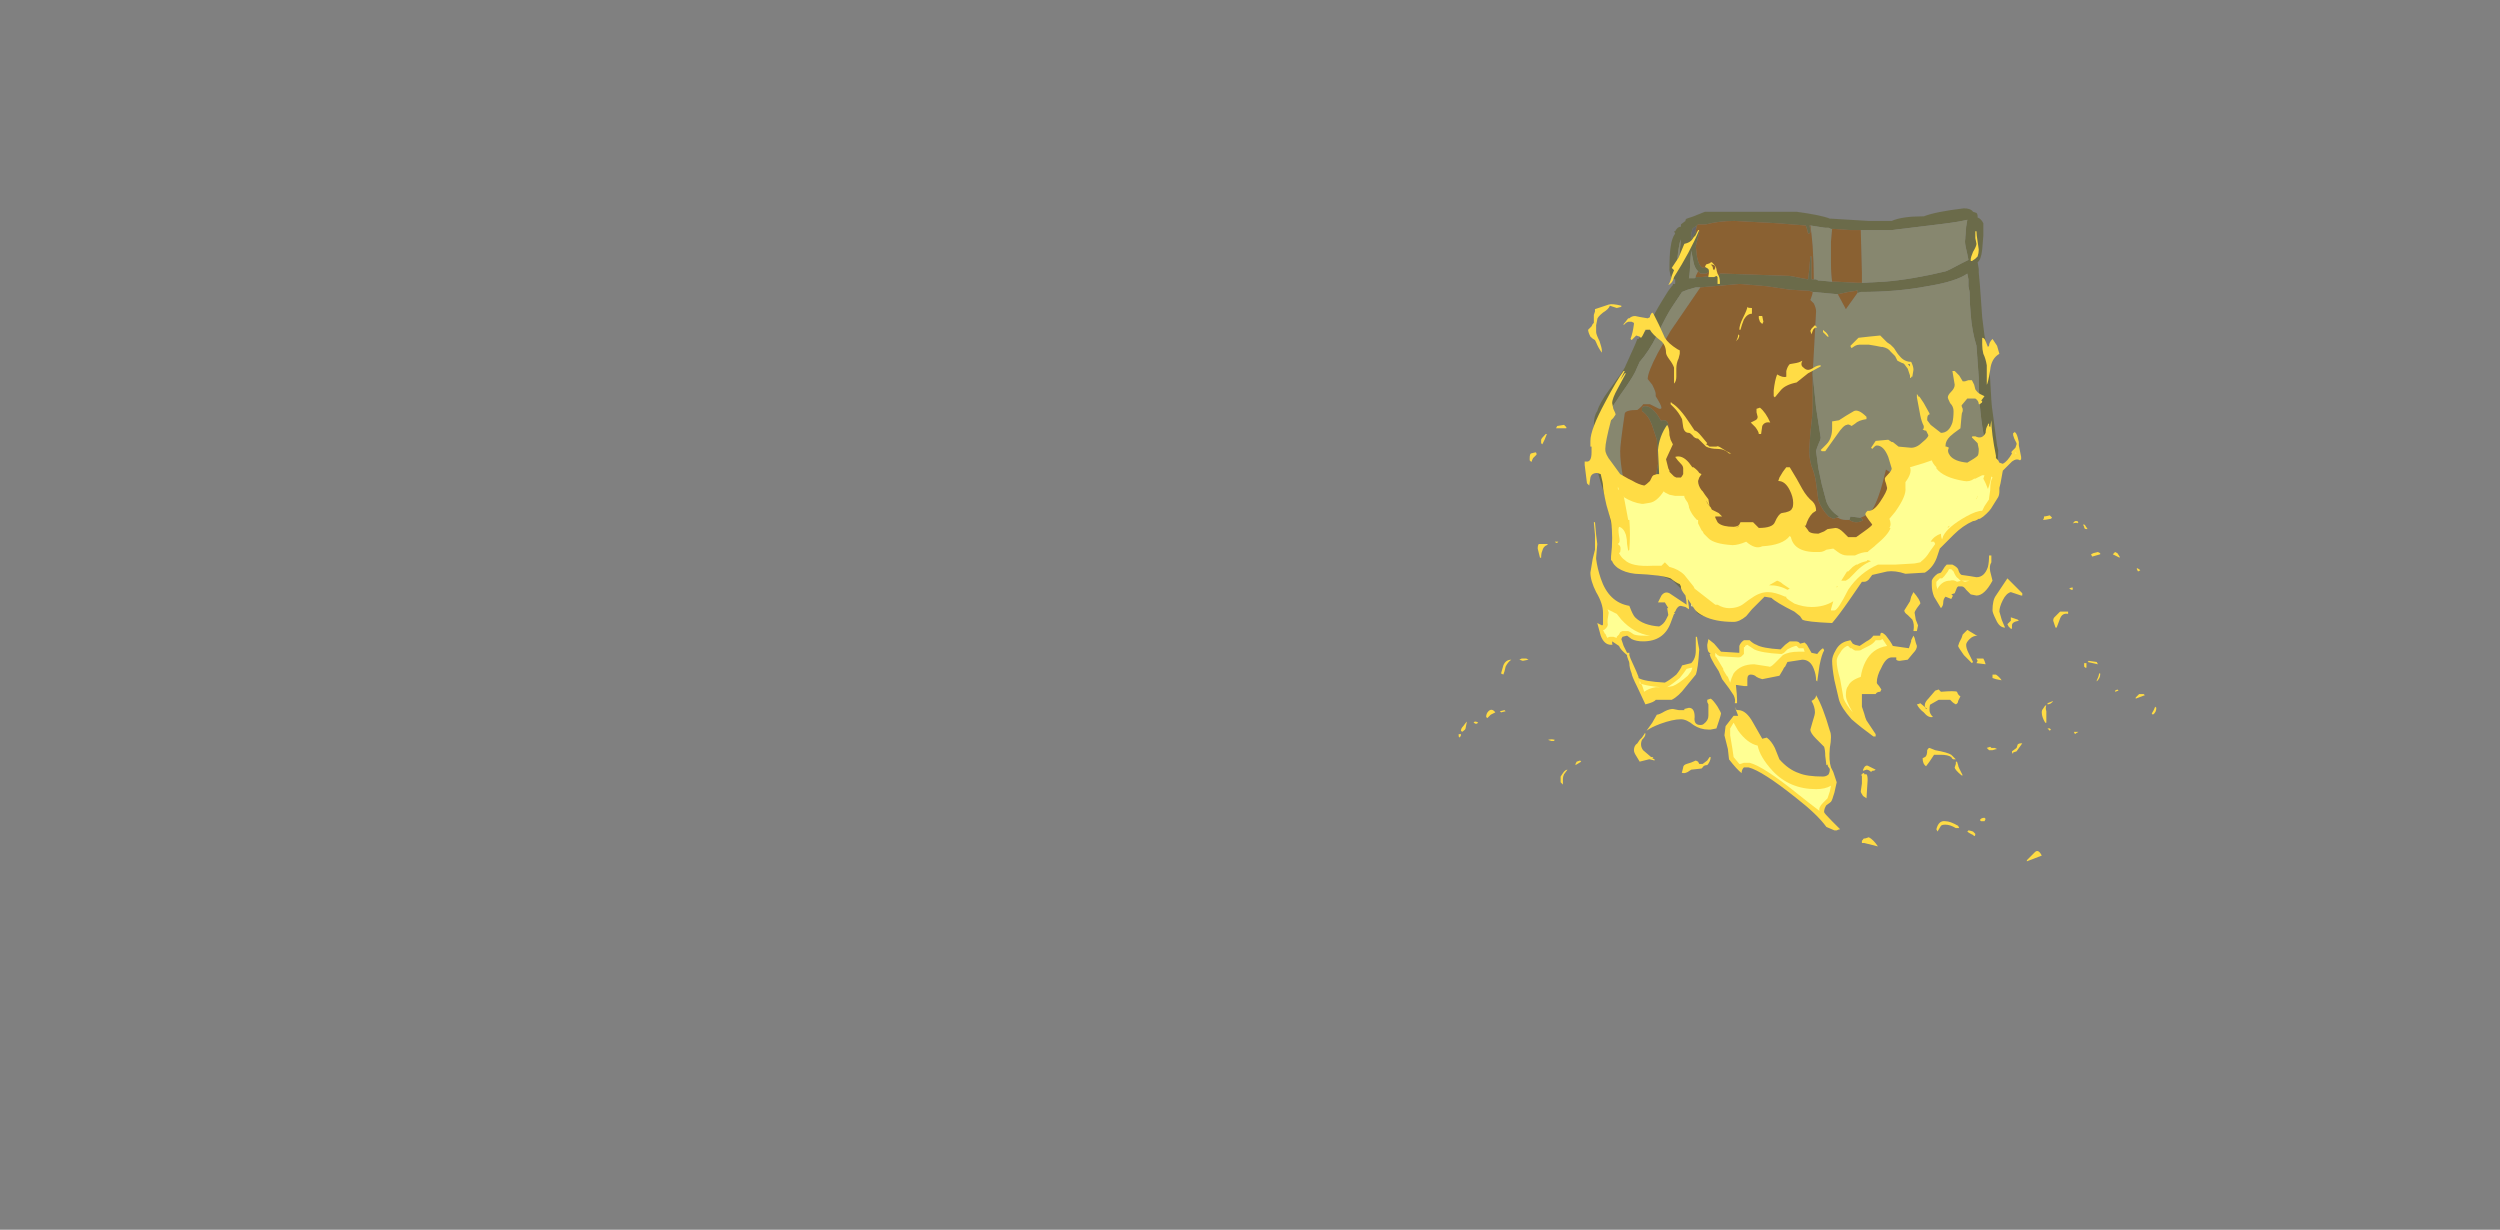 <?xml version="1.0" encoding="UTF-8" standalone="no"?>
<svg xmlns:ffdec="https://www.free-decompiler.com/flash" xmlns:xlink="http://www.w3.org/1999/xlink" ffdec:objectType="frame" height="375.7px" width="763.8px" xmlns="http://www.w3.org/2000/svg">
  <rect width="100%" height="100%" fill="#808080" stroke="none"/>
  <g transform="matrix(1.0, 0.0, 0.0, 1.0, 361.4, 335.85)">
    <use ffdec:characterId="2473" height="28.5" transform="matrix(-7.0, 0.0, 0.0, 7.0, 297.4, -272.2)" width="30.45" xlink:href="#shape0"/>
  </g>
  <defs>
    <g id="shape0" transform="matrix(1.0, 0.0, 0.0, 1.0, 14.1, 39.85)">
      <path d="M5.95 -39.1 L6.1 -39.0 6.15 -38.95 6.2 -38.7 6.2 -38.5 6.15 -38.55 Q6.1 -38.75 6.0 -38.8 L6.0 -38.9 5.95 -39.1 M0.9 -31.25 L0.9 -32.05 0.9 -31.25" fill="#666666" fill-rule="evenodd" stroke="none"/>
      <path d="M7.35 -24.3 L7.0 -24.3 7.0 -24.4 7.35 -24.3" fill="#333333" fill-rule="evenodd" stroke="none"/>
      <path d="M6.0 -38.8 Q6.1 -38.75 6.15 -38.55 L6.2 -38.5 6.2 -38.7 6.15 -38.95 6.1 -39.0 5.95 -39.1 5.9 -39.15 5.55 -39.15 Q5.0 -39.3 4.3 -39.3 L2.45 -39.2 1.2 -39.1 Q1.15 -39.0 1.1 -38.75 L1.05 -38.75 1.0 -38.8 1.0 -38.95 1.05 -39.1 1.0 -39.1 0.35 -39.0 0.2 -39.0 0.1 -38.95 0.05 -38.95 -0.05 -38.95 -0.75 -38.9 -1.2 -38.9 -2.55 -38.9 -4.6 -39.15 Q-5.45 -39.25 -5.85 -39.35 L-5.8 -39.05 -5.75 -38.4 Q-5.75 -38.25 -5.85 -37.85 L-5.9 -37.6 -5.6 -37.45 Q-5.05 -37.15 -4.9 -37.1 -3.45 -36.75 -2.25 -36.65 L-1.3 -36.6 -1.25 -36.6 -1.05 -36.6 -0.1 -36.65 0.05 -36.65 0.6 -36.7 0.65 -36.7 0.75 -36.75 0.85 -36.75 0.95 -36.75 0.95 -37.75 1.0 -37.75 1.05 -37.15 1.1 -36.75 1.9 -36.9 4.75 -37.0 4.95 -37.0 4.95 -36.95 5.75 -36.85 6.0 -36.85 6.05 -36.8 6.3 -36.8 Q6.25 -37.05 6.25 -37.45 L6.2 -38.0 Q6.15 -37.75 6.1 -37.5 6.05 -37.25 5.9 -37.1 L5.8 -37.0 5.55 -37.0 5.4 -37.1 5.45 -37.3 Q5.6 -37.25 5.65 -37.25 5.85 -37.25 5.95 -37.75 L6.0 -38.2 5.85 -38.8 Q5.85 -38.9 5.85 -38.85 L6.0 -38.8 M6.45 -39.35 L6.45 -39.3 6.65 -39.15 6.65 -39.05 Q6.8 -39.05 6.9 -38.85 L6.95 -38.85 6.9 -38.75 Q7.05 -38.55 7.1 -38.15 7.15 -37.85 7.15 -37.15 L7.1 -36.9 Q7.05 -36.75 6.9 -36.75 L6.9 -36.55 7.0 -36.55 7.0 -36.5 7.05 -36.45 7.2 -36.25 7.45 -35.85 Q7.85 -35.2 8.15 -34.55 L8.35 -34.35 8.5 -34.15 8.55 -34.15 8.65 -33.9 9.1 -32.9 Q9.2 -32.7 9.8 -31.9 10.2 -31.35 10.3 -31.0 10.45 -30.8 10.45 -30.4 L10.45 -29.6 10.3 -28.4 9.9 -27.05 9.5 -25.2 9.35 -24.55 8.1 -23.95 7.85 -23.9 7.55 -23.8 7.5 -23.8 7.35 -23.75 7.0 -23.6 6.7 -23.3 6.2 -22.75 6.1 -22.5 5.95 -22.2 Q5.7 -21.95 4.55 -21.95 L2.9 -23.05 2.8 -23.15 Q2.6 -22.9 2.05 -22.5 L0.1 -22.0 Q-0.1 -22.25 -0.4 -22.75 L-1.5 -24.4 Q-1.65 -24.3 -2.0 -24.15 L-3.45 -24.05 -4.0 -24.6 -6.3 -26.6 -6.45 -26.6 Q-6.8 -26.8 -6.9 -27.05 L-7.15 -28.6 Q-7.2 -28.95 -7.2 -29.3 L-7.15 -29.5 -6.95 -31.0 Q-6.9 -31.25 -6.85 -32.35 -6.8 -33.1 -6.7 -33.6 -6.7 -33.9 -6.6 -34.3 L-6.5 -35.1 -6.4 -36.5 -6.35 -37.05 -6.35 -37.2 -6.3 -37.5 Q-6.45 -37.6 -6.5 -38.05 L-6.55 -38.65 -6.55 -39.2 Q-6.45 -39.4 -6.3 -39.45 L-6.3 -39.5 Q-6.3 -39.6 -6.25 -39.65 L-6.1 -39.7 Q-6.0 -39.85 -5.7 -39.85 -4.45 -39.7 -3.95 -39.5 L-3.9 -39.5 Q-3.0 -39.5 -2.55 -39.3 L-1.55 -39.3 0.1 -39.4 0.15 -39.4 Q0.5 -39.55 1.6 -39.7 L5.6 -39.7 6.1 -39.5 6.4 -39.4 6.45 -39.35 M6.65 -38.5 L6.75 -37.45 6.8 -37.25 6.8 -37.6 Q6.8 -37.85 6.7 -38.35 L6.65 -38.5 M7.35 -24.3 L7.4 -24.3 7.7 -24.35 8.8 -24.85 8.9 -24.95 8.95 -25.3 10.05 -29.7 9.95 -30.8 Q9.75 -31.0 9.3 -31.7 8.8 -32.4 8.65 -32.7 L8.45 -33.15 Q8.05 -33.6 7.7 -34.3 7.25 -35.25 7.0 -35.6 L6.6 -36.2 6.35 -36.3 6.0 -36.4 5.8 -36.4 4.1 -36.55 2.9 -36.45 1.9 -36.3 1.05 -36.25 0.9 -36.2 -0.2 -36.1 -0.65 -36.2 -1.0 -36.25 Q-1.05 -36.35 -1.05 -36.2 L-1.05 -36.15 -1.2 -36.2 Q-2.8 -36.2 -4.1 -36.45 -5.35 -36.65 -5.85 -37.0 L-5.9 -36.75 -5.9 -36.45 -5.95 -36.2 Q-5.95 -35.75 -6.0 -35.2 -6.05 -34.5 -6.25 -33.85 L-6.35 -32.45 Q-6.35 -31.2 -6.55 -30.05 -6.75 -28.9 -6.75 -27.9 -6.7 -27.75 -6.65 -27.6 L-6.2 -27.05 -4.5 -25.65 -3.6 -24.75 -3.25 -24.3 Q-2.9 -24.35 -2.35 -24.55 L-1.8 -24.75 -1.0 -24.35 Q-0.65 -23.95 -0.5 -23.65 -0.3 -23.4 0.05 -22.75 0.25 -22.45 0.45 -22.45 L0.75 -22.3 Q1.35 -22.5 1.8 -22.85 L2.5 -23.4 2.35 -23.55 2.0 -23.95 3.85 -22.8 4.4 -22.35 5.5 -22.45 Q5.7 -22.75 6.05 -23.3 L7.15 -26.6 Q7.35 -27.25 7.35 -27.55 L7.3 -28.85 7.2 -30.35 Q7.2 -30.6 7.4 -30.6 L7.5 -30.6 7.5 -30.55 7.65 -30.8 Q8.0 -31.3 8.3 -31.2 L8.35 -31.15 8.35 -31.0 Q8.05 -30.8 7.9 -30.35 L7.7 -29.75 7.65 -28.7 7.75 -28.15 7.8 -27.6 Q7.8 -27.35 7.7 -27.05 L7.05 -24.45 7.0 -24.4 7.0 -24.3 7.35 -24.3 M0.9 -32.6 L0.9 -32.85 0.95 -32.85 Q0.9 -32.55 0.9 -32.05 L0.9 -31.25 0.9 -31.2 Q0.9 -30.85 1.0 -30.05 L1.05 -29.3 Q1.05 -28.95 0.95 -28.6 0.8 -28.25 0.75 -27.85 L0.65 -27.1 Q0.5 -26.7 0.2 -26.4 L0.0 -26.3 -0.15 -26.35 -0.25 -26.4 Q0.15 -26.65 0.3 -27.05 L0.5 -27.8 0.65 -28.5 0.75 -29.25 Q0.75 -29.3 0.65 -29.55 0.55 -29.75 0.55 -29.85 L0.75 -31.15 0.9 -32.6 M-1.2 -26.35 L-1.15 -26.35 -0.75 -26.4 -0.7 -26.25 Q-0.85 -26.15 -1.0 -26.15 -1.2 -26.15 -1.3 -26.25 L-1.2 -26.35" fill="#6b6b4a" fill-rule="evenodd" stroke="none"/>
      <path d="M5.9 -37.1 Q6.05 -37.25 6.1 -37.5 6.15 -37.75 6.2 -38.0 L6.25 -37.45 Q6.25 -37.05 6.3 -36.8 L6.05 -36.8 6.0 -36.85 6.0 -36.9 5.9 -37.1 M0.85 -36.75 L0.75 -36.75 0.65 -36.7 0.6 -36.7 0.05 -36.65 Q0.1 -37.0 0.1 -37.45 L0.1 -38.4 0.05 -38.95 0.1 -38.95 0.2 -39.0 0.35 -39.0 1.0 -39.1 Q0.95 -38.8 0.9 -38.2 0.85 -37.45 0.85 -36.8 L0.85 -36.75 M-1.25 -36.6 L-1.3 -36.6 -2.25 -36.65 Q-3.45 -36.75 -4.9 -37.1 -5.05 -37.15 -5.6 -37.45 L-5.9 -37.6 -5.85 -37.85 Q-5.75 -38.25 -5.75 -38.4 L-5.8 -39.05 -5.85 -39.35 Q-5.45 -39.25 -4.6 -39.15 L-2.55 -38.9 -1.2 -38.9 -1.25 -37.05 -1.25 -36.6 M6.65 -38.5 L6.7 -38.35 Q6.8 -37.85 6.8 -37.6 L6.8 -37.25 6.75 -37.45 6.65 -38.5 M5.8 -36.4 L6.0 -36.4 6.35 -36.3 6.6 -36.2 7.0 -35.6 Q7.25 -35.25 7.7 -34.3 8.05 -33.6 8.45 -33.15 L8.65 -32.7 Q8.8 -32.4 9.3 -31.7 9.75 -31.0 9.95 -30.8 L10.05 -29.7 8.95 -25.3 8.9 -24.95 8.8 -24.85 7.7 -24.35 7.4 -24.3 7.35 -24.3 7.0 -24.4 7.05 -24.45 8.8 -26.6 Q9.3 -28.3 9.3 -29.25 9.3 -29.55 9.1 -30.9 9.05 -31.05 8.55 -31.05 8.35 -31.2 8.3 -31.3 L8.0 -31.3 7.6 -31.1 7.55 -31.1 Q7.5 -31.1 7.5 -31.15 7.5 -31.25 7.75 -31.65 L7.75 -31.75 Q7.75 -31.85 7.9 -32.15 L8.1 -32.4 Q8.1 -32.7 7.65 -33.55 L7.1 -34.5 5.8 -36.4 M-6.2 -27.05 L-6.65 -27.6 Q-6.7 -27.75 -6.75 -27.9 -6.75 -28.9 -6.55 -30.05 -6.35 -31.2 -6.35 -32.45 L-6.25 -33.85 Q-6.05 -34.5 -6.0 -35.2 -5.95 -35.75 -5.95 -36.2 L-5.9 -36.45 -5.9 -36.75 -5.85 -37.0 Q-5.35 -36.65 -4.1 -36.45 -2.8 -36.2 -1.2 -36.2 L-1.05 -36.15 -0.55 -35.45 -0.2 -36.1 0.9 -36.2 Q0.9 -36.1 1.0 -35.85 L0.85 -35.7 Q0.75 -35.5 0.75 -35.35 L0.9 -32.6 0.75 -31.15 0.55 -29.85 Q0.55 -29.75 0.65 -29.55 0.75 -29.3 0.75 -29.25 L0.65 -28.5 0.5 -27.8 0.3 -27.05 Q0.15 -26.65 -0.25 -26.4 L-0.15 -26.35 -0.2 -26.35 Q-0.35 -26.25 -0.55 -26.25 L-0.7 -26.25 -0.75 -26.4 -1.15 -26.35 -1.2 -26.35 Q-1.5 -26.45 -1.7 -26.7 -2.0 -27.15 -2.3 -28.45 -2.35 -28.4 -3.0 -28.05 -3.5 -27.8 -3.6 -27.5 L-6.2 -27.05" fill="#87876f" fill-rule="evenodd" stroke="none"/>
      <path d="M6.0 -38.8 L5.85 -38.85 Q5.85 -38.9 5.85 -38.8 L6.0 -38.2 5.95 -37.75 Q5.85 -37.25 5.65 -37.25 5.6 -37.25 5.45 -37.3 L5.4 -37.1 5.55 -37.0 5.8 -37.0 5.9 -37.1 6.0 -36.9 6.0 -36.85 5.75 -36.85 4.95 -36.95 4.95 -37.0 4.75 -37.0 1.9 -36.9 1.1 -36.75 1.05 -37.15 1.0 -37.75 0.95 -37.75 0.95 -36.75 0.85 -36.75 0.85 -36.8 Q0.85 -37.45 0.9 -38.2 0.95 -38.8 1.0 -39.1 L1.05 -39.1 1.0 -38.95 1.0 -38.8 1.05 -38.75 1.1 -38.75 Q1.15 -39.0 1.2 -39.1 L2.45 -39.2 4.3 -39.3 Q5.0 -39.3 5.55 -39.15 L5.9 -39.15 5.95 -39.1 6.0 -38.9 6.0 -38.8 M0.05 -36.65 L-0.1 -36.65 -1.05 -36.6 -1.25 -36.6 -1.25 -37.05 -1.2 -38.9 -0.75 -38.9 -0.05 -38.95 0.05 -38.95 0.1 -38.4 0.1 -37.45 Q0.1 -37.0 0.05 -36.65 M7.05 -24.45 L7.7 -27.05 Q7.8 -27.35 7.8 -27.6 L7.75 -28.15 7.65 -28.7 7.7 -29.75 7.9 -30.35 Q8.05 -30.8 8.35 -31.0 L8.35 -31.15 8.3 -31.2 Q8.0 -31.3 7.65 -30.8 L7.5 -30.55 7.5 -30.6 7.4 -30.6 Q7.2 -30.6 7.2 -30.35 L7.3 -28.85 7.35 -27.55 Q7.35 -27.25 7.15 -26.6 L6.05 -23.3 Q5.7 -22.75 5.5 -22.45 L4.4 -22.35 3.85 -22.8 2.0 -23.95 2.35 -23.55 2.5 -23.4 1.8 -22.85 Q1.35 -22.5 0.75 -22.3 L0.45 -22.45 Q0.25 -22.45 0.05 -22.75 -0.3 -23.4 -0.5 -23.65 -0.65 -23.95 -1.0 -24.35 L-1.8 -24.75 -2.35 -24.55 Q-2.9 -24.35 -3.25 -24.3 L-3.6 -24.75 -4.5 -25.65 -6.2 -27.05 -3.6 -27.5 Q-3.5 -27.8 -3.0 -28.05 -2.35 -28.4 -2.3 -28.45 -2.0 -27.15 -1.7 -26.7 -1.5 -26.45 -1.2 -26.35 L-1.3 -26.25 Q-1.2 -26.15 -1.0 -26.15 -0.85 -26.15 -0.7 -26.25 L-0.55 -26.25 Q-0.35 -26.25 -0.2 -26.35 L-0.15 -26.35 0.0 -26.3 0.2 -26.4 Q0.5 -26.7 0.65 -27.1 L0.75 -27.85 Q0.8 -28.25 0.95 -28.6 1.05 -28.95 1.05 -29.3 L1.0 -30.05 Q0.9 -30.85 0.9 -31.2 L0.9 -31.25 0.9 -32.05 Q0.9 -32.55 0.95 -32.85 L0.9 -32.85 0.9 -32.6 0.75 -35.35 Q0.75 -35.5 0.85 -35.7 L1.0 -35.85 Q0.9 -36.1 0.9 -36.2 L1.05 -36.25 1.9 -36.3 2.9 -36.45 4.1 -36.55 5.8 -36.4 7.1 -34.5 7.65 -33.55 Q8.1 -32.7 8.1 -32.4 L7.9 -32.15 Q7.75 -31.85 7.75 -31.75 L7.75 -31.65 Q7.5 -31.25 7.5 -31.15 7.5 -31.1 7.55 -31.1 L7.6 -31.1 8.0 -31.3 8.3 -31.3 Q8.35 -31.2 8.55 -31.05 9.05 -31.05 9.1 -30.9 9.3 -29.55 9.3 -29.25 9.3 -28.3 8.8 -26.6 L7.05 -24.45 M-1.05 -36.15 L-1.05 -36.2 Q-1.05 -36.35 -1.0 -36.25 L-0.65 -36.2 -0.2 -36.1 -0.55 -35.45 -1.05 -36.15" fill="#8a6132" fill-rule="evenodd" stroke="none"/>
      <path d="M5.9 -38.9 L6.05 -38.6 6.05 -38.65 6.15 -38.5 Q6.25 -38.35 6.5 -38.3 6.6 -38.05 6.75 -37.7 L7.05 -37.25 6.95 -37.15 7.05 -36.9 Q7.1 -36.65 7.2 -36.5 7.0 -36.6 6.95 -36.85 6.25 -37.95 5.85 -38.9 L5.9 -38.9 M9.8 -35.65 L10.4 -35.45 10.4 -35.35 10.45 -35.2 10.45 -34.85 10.5 -34.8 10.55 -34.7 10.7 -34.55 Q10.7 -34.45 10.6 -34.25 10.5 -34.15 10.4 -34.1 L10.35 -34.0 Q10.25 -33.75 10.1 -33.55 L10.1 -33.65 Q10.1 -33.75 10.2 -34.05 10.35 -34.35 10.35 -34.45 L10.35 -34.75 10.3 -35.0 Q10.3 -35.1 10.05 -35.3 9.8 -35.45 9.75 -35.6 L9.45 -35.5 9.25 -35.55 9.25 -35.6 Q9.65 -35.7 9.8 -35.65 M5.4 -37.45 L5.55 -37.4 5.6 -37.3 5.45 -37.2 Q5.4 -37.1 5.45 -36.9 L5.45 -36.85 5.2 -36.85 5.1 -36.9 5.05 -36.85 Q5.05 -36.8 5.05 -36.75 L5.05 -36.55 4.95 -36.55 4.95 -36.65 Q4.95 -36.85 5.05 -37.0 5.1 -37.15 5.1 -37.2 5.1 -37.3 5.3 -37.5 5.35 -37.5 5.4 -37.45 M5.35 -37.4 Q5.15 -37.4 5.15 -37.25 L5.2 -37.15 5.25 -37.2 Q5.25 -37.3 5.3 -37.35 L5.35 -37.4 M3.75 -35.55 Q3.75 -35.45 3.95 -35.05 4.1 -34.75 4.1 -34.55 L4.05 -34.55 Q4.0 -34.75 3.9 -35.0 3.75 -35.25 3.55 -35.25 3.55 -35.45 3.55 -35.5 3.75 -35.5 3.75 -35.55 M3.25 -35.15 L3.25 -35.05 3.2 -34.9 3.1 -34.8 3.05 -34.9 3.1 -35.15 3.25 -35.15 M4.25 -34.05 L4.15 -34.15 Q4.1 -34.25 4.1 -34.3 L4.15 -34.35 Q4.15 -34.2 4.25 -34.05 M1.0 -34.5 L0.95 -34.35 0.9 -34.5 Q0.85 -34.65 0.7 -34.65 L0.8 -34.75 0.95 -34.6 1.0 -34.5 M0.35 -34.35 L0.25 -34.25 0.2 -34.25 Q0.25 -34.4 0.4 -34.5 0.45 -34.6 0.45 -34.45 L0.35 -34.35 M1.3 -32.9 Q1.45 -33.0 1.35 -33.2 L1.45 -33.15 Q1.55 -33.1 1.9 -33.05 2.0 -32.95 2.05 -32.75 2.05 -32.55 2.05 -32.5 2.2 -32.45 2.45 -32.6 2.55 -32.35 2.6 -31.9 L2.6 -31.65 2.55 -31.6 2.3 -31.9 Q2.1 -32.15 1.6 -32.25 L1.1 -32.65 0.55 -32.95 0.55 -33.0 Q0.7 -33.0 0.85 -32.9 1.0 -32.8 1.1 -32.8 1.2 -32.8 1.3 -32.9 M0.05 -30.25 Q0.05 -30.05 0.1 -29.9 0.15 -29.7 0.3 -29.55 L0.55 -29.3 0.5 -29.25 0.35 -29.25 -0.15 -29.95 Q-0.45 -30.4 -0.6 -30.4 -0.65 -30.45 -0.8 -30.35 L-0.95 -30.45 Q-1.1 -30.6 -1.45 -30.65 L-1.45 -30.75 Q-1.1 -31.1 -0.9 -31.0 -0.55 -30.8 -0.25 -30.6 L0.05 -30.55 0.05 -30.25 M2.05 -28.55 L2.2 -28.35 2.35 -28.1 2.4 -27.95 Q2.1 -27.95 1.9 -27.55 1.75 -27.25 1.75 -27.0 1.75 -26.8 1.8 -26.75 1.85 -26.6 2.25 -26.55 2.4 -26.5 2.55 -26.15 2.65 -25.9 3.25 -25.9 L3.5 -26.15 4.05 -26.15 4.1 -26.05 4.15 -26.0 Q4.25 -25.95 4.35 -25.95 4.8 -25.95 5.0 -26.1 L5.05 -26.15 5.15 -26.35 5.15 -26.4 4.85 -26.4 5.0 -26.55 5.3 -26.7 5.35 -26.8 Q5.5 -26.95 5.55 -27.1 L5.4 -26.85 5.45 -27.15 5.6 -27.35 5.7 -27.5 5.75 -27.55 Q5.9 -27.75 5.9 -27.95 L5.85 -28.1 5.75 -28.25 5.85 -28.3 Q5.9 -28.4 6.1 -28.55 L6.15 -28.55 6.3 -28.75 Q6.6 -29.1 6.9 -29.0 6.8 -28.85 6.65 -28.7 6.55 -28.6 6.55 -28.5 L6.55 -28.25 Q6.6 -28.15 6.65 -28.1 L6.85 -28.1 6.95 -28.15 7.15 -28.35 7.15 -28.4 7.2 -28.5 7.3 -28.9 7.0 -29.55 7.1 -29.75 7.15 -29.95 Q7.15 -30.25 7.25 -30.4 7.6 -29.9 7.65 -29.3 L7.6 -28.25 7.7 -28.25 7.85 -28.2 7.9 -28.15 8.0 -27.95 Q8.15 -27.8 8.25 -27.75 8.5 -27.8 8.75 -27.95 L8.95 -28.05 9.3 -28.25 9.7 -28.8 Q9.95 -29.1 9.95 -29.35 9.95 -29.65 9.7 -30.6 L9.6 -30.7 9.5 -30.85 Q9.5 -30.9 9.6 -31.1 L9.65 -31.35 Q9.65 -31.55 9.4 -32.0 L9.05 -32.65 9.1 -32.65 9.3 -32.35 9.1 -32.75 9.15 -32.75 Q9.45 -32.35 9.95 -31.4 10.6 -30.2 10.6 -29.7 L10.6 -29.45 10.55 -29.45 10.55 -29.2 Q10.55 -28.75 10.8 -28.8 L10.85 -28.8 10.85 -28.65 10.75 -27.85 10.65 -27.75 10.6 -28.1 Q10.55 -28.3 10.3 -28.3 L10.15 -28.25 Q10.05 -27.85 10.05 -27.75 10.05 -27.55 9.9 -26.9 L9.7 -26.2 Q9.6 -25.5 9.7 -24.65 L9.7 -24.5 9.65 -24.45 Q9.6 -24.3 9.4 -24.15 9.1 -23.95 8.65 -23.9 7.5 -23.85 7.1 -23.7 6.85 -23.5 6.7 -23.45 L6.65 -23.35 6.65 -23.3 Q6.65 -23.2 6.45 -22.95 6.4 -22.7 6.4 -22.55 L7.15 -23.05 Q7.35 -23.15 7.5 -22.95 7.6 -22.75 7.65 -22.65 L7.35 -22.65 7.2 -22.4 7.25 -22.4 7.2 -22.1 7.3 -21.9 Q7.4 -21.7 7.6 -21.6 8.3 -21.65 8.65 -22.0 8.75 -22.1 8.9 -22.5 9.8 -22.65 10.15 -23.7 10.3 -24.15 10.35 -24.55 L10.35 -24.6 10.3 -25.2 10.35 -25.6 10.4 -26.15 10.45 -26.15 10.4 -25.6 10.4 -24.95 10.5 -24.55 10.6 -23.95 Q10.6 -23.6 10.35 -23.1 10.05 -22.6 10.05 -22.2 L10.05 -21.7 Q10.05 -21.65 10.1 -21.65 L10.3 -21.75 10.15 -21.2 Q10.0 -20.8 9.7 -20.8 9.6 -20.8 9.65 -20.85 L9.65 -20.95 Q9.5 -20.85 9.35 -20.75 9.3 -20.6 9.0 -20.35 L9.0 -20.3 8.95 -20.15 Q8.9 -20.05 8.9 -20.0 8.9 -19.8 8.8 -19.55 8.8 -19.45 8.55 -18.95 L8.2 -18.2 Q7.8 -18.3 7.75 -18.4 L7.05 -18.4 Q6.75 -18.55 6.45 -18.95 L6.0 -19.5 Q5.9 -19.75 5.85 -20.6 L5.9 -20.85 5.95 -21.15 6.0 -21.15 6.0 -20.55 Q6.0 -20.2 6.2 -20.0 L6.6 -19.9 Q6.65 -19.75 6.85 -19.5 7.15 -19.25 7.35 -19.15 8.25 -19.2 8.5 -19.35 L8.5 -19.4 8.6 -19.65 8.85 -20.2 8.9 -20.35 8.9 -20.45 9.0 -20.45 9.15 -20.75 9.25 -21.05 9.2 -21.15 9.0 -21.2 8.8 -21.05 Q8.6 -20.95 8.3 -20.95 7.4 -20.95 7.1 -21.75 L6.95 -22.15 6.9 -22.15 6.95 -22.2 6.9 -22.25 Q6.8 -22.5 6.65 -22.5 L6.45 -22.45 6.3 -22.35 6.3 -22.45 6.35 -22.8 6.05 -22.35 Q5.95 -22.2 5.65 -22.05 5.15 -21.8 4.35 -21.8 4.1 -21.8 3.8 -22.05 L3.55 -22.35 3.0 -22.9 2.7 -22.85 Q2.5 -22.65 1.7 -22.25 L1.45 -22.05 1.35 -21.9 Q1.2 -21.8 0.05 -21.75 -0.25 -22.1 -0.7 -22.75 L-1.25 -23.55 -1.35 -23.55 Q-1.45 -23.55 -1.55 -23.65 L-1.7 -23.85 -2.35 -24.0 Q-2.7 -24.05 -3.15 -23.9 L-4.0 -23.95 Q-4.4 -24.2 -4.55 -24.7 L-4.65 -25.0 -5.25 -25.6 Q-5.65 -26.0 -6.1 -26.2 -6.2 -26.2 -6.35 -26.3 L-6.4 -26.3 -6.55 -26.4 Q-6.85 -26.65 -6.95 -26.85 L-7.2 -27.25 Q-7.25 -27.35 -7.25 -27.5 L-7.25 -27.65 -7.3 -27.85 -7.4 -28.4 -7.8 -28.8 Q-8.0 -28.95 -8.15 -28.85 L-8.2 -28.9 -8.2 -29.0 -8.1 -29.5 -8.1 -29.65 -8.05 -29.85 Q-8.0 -30.05 -7.9 -30.1 L-7.9 -30.05 -7.85 -30.05 -7.85 -29.95 -7.9 -29.8 -8.0 -29.6 -8.0 -29.55 -7.95 -29.4 -7.8 -29.25 Q-7.75 -29.2 -7.8 -29.15 -7.6 -28.8 -7.4 -28.7 L-7.25 -28.75 -7.2 -28.85 -7.1 -28.95 -7.1 -29.05 Q-6.9 -30.05 -6.9 -30.6 L-6.85 -30.3 -6.8 -30.35 -6.8 -30.45 -6.75 -30.45 -6.75 -30.4 Q-6.65 -30.25 -6.65 -30.05 -6.5 -29.75 -6.2 -29.9 L-6.1 -29.9 Q-6.05 -29.9 -6.05 -29.85 L-6.3 -29.6 -6.35 -29.35 Q-6.35 -29.1 -6.3 -29.05 -6.2 -28.95 -5.85 -28.75 -5.3 -28.8 -5.1 -29.05 -4.95 -29.25 -5.05 -29.4 L-4.95 -29.45 -4.9 -29.45 -4.9 -29.5 Q-4.9 -29.7 -5.1 -29.9 -5.2 -30.0 -5.55 -30.25 L-5.6 -30.8 Q-5.6 -30.9 -5.65 -31.0 L-5.65 -31.1 Q-5.6 -31.2 -5.6 -31.25 L-5.85 -31.55 -6.2 -31.55 Q-6.35 -31.45 -6.35 -31.3 L-6.4 -31.3 -6.45 -31.35 Q-6.5 -31.35 -6.5 -31.45 L-6.45 -31.45 -6.6 -31.65 -6.4 -31.75 Q-6.3 -31.8 -6.2 -31.95 L-6.15 -32.15 -6.05 -32.35 -5.9 -32.35 -5.75 -32.3 -5.65 -32.3 -5.5 -32.55 Q-5.35 -32.7 -5.3 -32.75 L-5.2 -32.75 -5.3 -32.15 Q-5.3 -32.0 -5.15 -31.85 -5.0 -31.7 -5.0 -31.6 -5.0 -31.55 -5.1 -31.35 -5.25 -31.2 -5.25 -31.0 -5.25 -30.7 -5.2 -30.5 -5.05 -30.05 -4.7 -30.05 L-4.25 -30.4 -4.1 -30.6 -4.1 -30.65 Q-4.1 -30.85 -4.2 -30.85 L-4.2 -30.9 -3.95 -31.35 -3.75 -31.65 -3.75 -31.6 -3.65 -31.75 -3.65 -31.6 -3.8 -30.8 Q-3.85 -30.55 -3.95 -30.35 L-3.95 -30.25 -3.9 -30.2 -4.0 -30.15 -4.05 -30.15 -4.15 -29.95 Q-4.15 -29.85 -3.9 -29.65 -3.65 -29.4 -3.4 -29.4 L-2.85 -29.45 -2.6 -29.65 -2.55 -29.65 -2.4 -29.75 -1.85 -29.7 -1.65 -29.4 -1.7 -29.35 -1.8 -29.45 Q-1.85 -29.5 -1.9 -29.5 -2.2 -29.5 -2.4 -29.0 L-2.55 -28.5 Q-2.55 -28.4 -2.4 -28.25 -2.25 -28.1 -2.25 -28.05 -2.25 -27.95 -2.3 -27.85 L-2.35 -27.65 Q-2.35 -27.5 -2.05 -27.05 -1.75 -26.6 -1.5 -26.65 L-1.45 -26.6 Q-1.4 -26.55 -1.4 -26.5 -1.4 -26.45 -1.55 -26.25 L-1.7 -26.05 Q-1.7 -26.0 -1.35 -25.75 L-1.0 -25.5 -0.65 -25.5 -0.45 -25.7 Q-0.25 -25.9 -0.1 -25.9 L0.25 -25.85 0.4 -25.75 0.65 -25.65 Q1.05 -25.65 1.1 -25.8 L1.25 -26.0 1.2 -26.0 Q1.1 -26.35 0.9 -26.55 L0.75 -26.65 Q0.75 -26.9 0.9 -27.05 1.15 -27.25 1.35 -27.6 L1.6 -28.05 1.9 -28.55 2.05 -28.55 M3.4 -30.3 Q3.25 -30.1 3.25 -30.0 L3.15 -30.0 3.1 -30.35 Q3.0 -30.55 2.75 -30.5 2.95 -30.95 3.2 -31.15 L3.35 -31.1 3.35 -30.95 3.3 -30.75 Q3.3 -30.65 3.4 -30.6 L3.6 -30.5 3.4 -30.3 M5.75 -29.9 Q5.95 -30.15 6.05 -30.15 L6.25 -30.45 Q6.7 -31.15 7.05 -31.35 7.1 -31.45 7.1 -31.3 L6.95 -31.15 Q6.75 -30.95 6.6 -30.65 L6.55 -30.3 Q6.5 -30.05 6.3 -30.05 6.25 -30.05 6.15 -29.95 6.05 -29.8 5.9 -29.8 L5.55 -29.45 Q5.35 -29.35 5.05 -29.35 4.75 -29.35 4.55 -29.15 L4.45 -29.15 Q4.6 -29.2 4.9 -29.4 5.05 -29.5 5.1 -29.45 L5.4 -29.45 Q5.45 -29.5 5.55 -29.55 L5.5 -29.6 5.75 -29.9 M10.5 -34.5 L10.5 -34.5 M8.95 -35.05 Q9.1 -34.85 9.15 -34.8 L9.15 -34.75 9.05 -34.85 8.95 -34.9 8.8 -34.9 8.7 -34.85 8.7 -34.8 Q8.75 -34.4 8.85 -34.15 L8.8 -34.1 Q8.65 -34.25 8.6 -34.3 L8.45 -34.25 8.4 -34.2 Q8.35 -34.2 8.2 -34.55 L8.0 -34.55 Q7.9 -34.35 7.5 -34.05 7.3 -33.85 7.3 -33.55 7.3 -33.45 7.15 -33.25 7.0 -33.05 6.95 -32.9 6.95 -32.75 6.95 -32.55 L6.95 -32.2 Q6.85 -32.3 6.85 -32.5 L6.85 -32.85 Q6.85 -33.1 6.75 -33.3 L6.7 -33.5 Q6.7 -33.6 6.7 -33.65 L6.8 -33.7 Q7.2 -33.95 7.35 -34.2 L7.6 -34.75 7.85 -35.25 7.9 -35.3 7.95 -35.25 8.0 -35.15 8.0 -35.1 8.1 -35.05 8.4 -35.1 8.65 -35.15 Q8.8 -35.15 8.9 -35.05 L8.95 -35.05 M11.65 -30.25 L11.65 -30.3 11.75 -30.4 12.05 -30.35 12.1 -30.25 11.65 -30.25 M12.75 -29.75 L12.75 -29.6 12.7 -29.55 12.6 -29.75 12.5 -30.0 12.55 -30.0 Q12.75 -29.8 12.75 -29.75 M13.0 -29.2 L13.2 -29.15 Q13.25 -29.1 13.25 -28.95 L13.25 -28.85 13.2 -28.8 13.15 -28.8 13.15 -28.85 13.1 -28.95 12.95 -29.1 Q12.95 -29.2 13.0 -29.2 M12.1 -25.25 L12.05 -25.25 12.0 -25.3 12.15 -25.3 12.1 -25.25 M12.9 -25.0 L12.8 -24.6 12.75 -24.6 Q12.75 -24.8 12.7 -24.9 12.65 -25.1 12.5 -25.15 L12.45 -25.2 12.85 -25.2 Q12.9 -25.15 12.9 -25.0 M14.5 -17.85 L14.3 -17.9 14.35 -17.95 14.55 -17.9 14.5 -17.85 M14.75 -17.85 Q14.9 -18.05 15.05 -17.9 15.15 -17.8 15.15 -17.65 L15.1 -17.6 14.95 -17.75 14.75 -17.85 M13.4 -20.2 L13.6 -20.2 13.7 -20.15 13.55 -20.1 13.3 -20.15 13.4 -20.2 M14.3 -19.85 Q14.2 -20.05 14.05 -20.15 14.3 -20.15 14.4 -19.9 L14.5 -19.55 14.4 -19.5 Q14.35 -19.6 14.3 -19.85 M12.3 -16.6 L12.2 -16.6 12.15 -16.65 Q12.3 -16.7 12.45 -16.65 L12.3 -16.6 M11.9 -14.8 L11.8 -14.7 11.8 -14.95 Q11.8 -15.05 11.75 -15.15 L11.6 -15.35 Q11.7 -15.35 11.8 -15.2 L11.9 -15.05 11.9 -14.8 M16.0 -17.45 L16.15 -17.25 Q16.25 -17.15 16.25 -17.05 L16.2 -17.0 Q16.05 -17.1 16.05 -17.15 L16.0 -17.4 16.0 -17.45 M16.25 -16.9 L16.35 -16.9 Q16.35 -17.0 16.35 -16.85 L16.35 -16.8 16.3 -16.75 16.25 -16.85 16.25 -16.9 M15.65 -17.45 L15.7 -17.4 15.6 -17.35 Q15.55 -17.35 15.5 -17.4 15.55 -17.45 15.65 -17.45 M6.4 -22.5 L6.4 -22.5 M4.15 -25.95 L4.1 -26.0 4.25 -25.9 4.15 -25.95 M5.35 -20.4 L5.4 -20.4 5.35 -20.25 5.3 -20.15 Q5.2 -19.95 5.0 -19.65 L4.85 -19.3 4.55 -18.9 4.35 -18.6 Q4.25 -18.4 4.3 -18.25 L4.2 -18.25 Q4.2 -18.3 4.2 -18.4 4.2 -18.6 4.25 -19.05 L3.9 -19.0 3.75 -19.0 3.75 -19.3 Q3.75 -19.5 3.6 -19.5 3.45 -19.5 3.35 -19.4 L3.25 -19.35 3.1 -19.3 2.35 -19.45 2.2 -19.7 2.15 -19.8 2.1 -19.85 2.0 -20.05 1.35 -20.15 Q1.0 -20.15 0.85 -19.75 0.75 -19.5 0.75 -19.25 L0.7 -19.2 0.6 -19.9 Q0.5 -20.4 0.4 -20.55 0.4 -20.6 0.45 -20.65 0.55 -20.6 0.7 -20.4 L0.95 -20.45 1.15 -20.8 1.25 -20.9 1.45 -20.85 Q1.5 -20.95 1.65 -20.95 L1.9 -20.95 2.1 -20.8 2.3 -20.6 Q3.1 -20.65 3.35 -20.8 3.5 -20.85 3.65 -21.0 L3.9 -21.0 Q4.05 -20.9 4.1 -20.75 L4.1 -20.45 4.9 -20.5 5.2 -20.85 5.45 -21.05 5.5 -20.8 Q5.5 -20.6 5.45 -20.5 L5.35 -20.4 M4.3 -18.1 L4.15 -17.7 4.35 -17.7 4.7 -17.25 4.75 -16.85 4.6 -16.25 4.55 -15.8 Q4.2 -15.35 4.0 -15.2 4.0 -15.35 3.9 -15.45 L3.7 -15.45 Q3.1 -15.3 1.6 -14.1 0.7 -13.4 0.3 -12.85 L-0.05 -12.7 -0.15 -12.7 Q-0.25 -12.75 -0.3 -12.75 L0.05 -13.1 Q0.4 -13.45 0.4 -13.5 0.4 -13.65 0.3 -13.8 0.15 -13.9 0.1 -13.95 0.05 -14.0 -0.05 -14.35 L-0.15 -14.8 0.0 -15.25 0.1 -15.45 Q0.2 -15.75 0.15 -16.3 0.05 -16.85 0.15 -17.05 0.45 -18.1 0.75 -18.6 0.75 -18.45 0.95 -18.35 0.8 -18.1 0.8 -17.85 0.8 -17.75 0.9 -17.45 L1.0 -17.1 Q1.0 -16.95 0.75 -16.7 0.45 -16.4 0.4 -16.35 0.35 -16.2 0.35 -15.95 L0.3 -15.55 Q0.25 -15.55 0.25 -15.6 0.25 -15.5 0.2 -15.45 0.15 -15.4 0.15 -15.35 0.15 -15.25 0.2 -15.15 0.3 -15.05 0.45 -15.05 1.15 -15.05 1.5 -15.2 1.95 -15.35 2.35 -15.8 L2.55 -16.3 Q2.7 -16.6 2.9 -16.75 L3.1 -16.7 3.5 -17.4 Q3.8 -17.95 4.15 -17.95 4.25 -17.95 4.25 -18.0 L4.3 -18.1 M5.35 -18.45 L5.5 -18.4 5.5 -18.3 5.45 -18.2 5.45 -17.7 Q5.45 -17.5 5.65 -17.35 5.7 -17.3 5.8 -17.3 6.1 -17.3 6.05 -17.65 6.05 -18.05 6.3 -18.05 L6.5 -18.0 6.5 -17.95 6.75 -17.95 7.0 -18.0 Q7.15 -18.0 7.35 -17.9 7.6 -17.75 7.7 -17.75 7.75 -17.65 7.9 -17.4 L8.15 -17.05 Q7.95 -17.2 7.55 -17.35 7.0 -17.55 6.65 -17.55 6.4 -17.55 6.1 -17.3 5.8 -17.1 5.45 -17.1 L5.35 -17.1 5.1 -17.15 5.0 -17.45 Q4.9 -17.75 4.9 -17.8 4.9 -17.85 5.05 -18.1 5.25 -18.4 5.35 -18.45 M5.4 -15.7 Q5.35 -15.8 5.35 -15.9 L5.4 -15.9 5.5 -15.75 5.7 -15.6 5.85 -15.6 5.9 -15.7 6.0 -15.75 Q6.2 -15.65 6.4 -15.6 6.55 -15.55 6.55 -15.45 L6.6 -15.25 Q6.65 -15.2 6.5 -15.2 6.45 -15.2 6.35 -15.25 L6.2 -15.35 5.75 -15.4 5.7 -15.45 Q5.65 -15.55 5.5 -15.55 5.45 -15.6 5.4 -15.7 M8.25 -16.9 L8.35 -16.75 8.45 -16.65 8.55 -16.5 Q8.7 -16.4 8.7 -16.2 8.7 -16.1 8.6 -15.95 L8.45 -15.7 8.05 -15.8 8.0 -15.8 7.8 -15.75 7.8 -15.8 7.9 -15.85 7.85 -15.9 7.95 -15.9 8.3 -16.2 Q8.45 -16.4 8.35 -16.65 8.2 -16.8 8.2 -16.9 8.2 -17.0 8.25 -16.9 M11.05 -15.75 L11.2 -15.7 11.25 -15.6 11.25 -15.55 11.0 -15.7 11.05 -15.75 M-6.2 -38.85 L-6.2 -38.55 -6.25 -38.3 Q-6.25 -38.2 -6.1 -37.95 -6.0 -37.7 -6.0 -37.65 L-6.0 -37.55 -6.05 -37.55 -6.2 -37.65 -6.3 -37.75 Q-6.35 -37.9 -6.35 -38.05 L-6.3 -38.4 Q-6.25 -38.7 -6.25 -38.85 L-6.2 -38.85 M-6.5 -34.2 L-6.5 -33.9 Q-6.5 -33.7 -6.55 -33.5 -6.65 -33.3 -6.7 -33.0 -6.7 -32.4 -6.7 -32.15 -6.75 -32.2 -6.85 -32.8 -6.9 -33.3 -7.25 -33.5 L-7.15 -33.85 -6.95 -34.15 Q-6.8 -34.0 -6.8 -33.85 L-6.75 -33.8 -6.65 -34.05 Q-6.6 -34.2 -6.5 -34.2 M-1.15 -33.9 L-1.55 -33.9 -1.85 -33.85 -2.1 -33.8 -2.15 -33.8 Q-2.4 -33.75 -2.5 -33.6 L-2.7 -33.4 -2.8 -33.2 -3.0 -33.1 Q-3.05 -33.1 -3.1 -33.05 L-3.25 -32.85 -3.35 -32.55 -3.35 -32.45 -3.4 -32.45 -3.4 -32.5 -3.45 -32.5 -3.5 -32.8 Q-3.5 -32.95 -3.4 -33.15 -3.1 -33.15 -2.9 -33.4 -2.8 -33.5 -2.65 -33.75 L-2.5 -33.9 -2.35 -34.0 -2.05 -34.3 -1.55 -34.25 -1.1 -34.2 -0.75 -33.85 Q-0.75 -33.8 -0.8 -33.75 L-0.95 -33.85 Q-1.05 -33.9 -1.15 -33.9 M-2.0 -34.2 L-2.0 -34.2 M-3.25 -33.05 L-3.35 -33.05 -3.35 -32.95 -3.25 -33.05 M-4.3 -23.4 Q-4.3 -23.15 -4.4 -22.9 L-4.7 -22.4 Q-4.8 -22.5 -4.8 -22.65 -4.8 -22.8 -4.9 -22.9 L-5.15 -22.8 -5.2 -22.9 Q-5.25 -22.95 -5.15 -23.0 L-5.3 -23.05 -5.4 -23.3 -5.45 -23.35 -5.6 -23.35 Q-5.7 -23.35 -5.8 -23.2 L-6.0 -23.0 -6.25 -22.95 Q-6.6 -22.95 -6.95 -23.6 L-6.85 -24.0 Q-6.8 -24.25 -6.9 -24.4 L-6.9 -24.7 -6.8 -24.7 Q-6.8 -24.4 -6.75 -24.2 -6.6 -23.75 -6.25 -23.75 L-5.95 -23.8 -5.6 -23.85 Q-5.5 -23.9 -5.45 -24.1 -5.4 -24.2 -5.2 -24.3 L-4.95 -24.3 Q-4.85 -24.2 -4.8 -24.1 L-4.7 -23.95 -4.55 -23.9 Q-4.35 -23.75 -4.3 -23.6 -4.3 -23.55 -4.3 -23.4 M-3.35 -22.7 L-3.1 -22.3 Q-3.1 -22.2 -3.25 -22.1 L-3.45 -21.9 Q-3.55 -21.7 -3.5 -21.4 L-3.65 -21.4 -3.7 -21.65 -3.6 -21.9 -3.55 -22.2 Q-3.55 -22.25 -3.65 -22.4 L-3.8 -22.6 Q-3.8 -22.75 -3.5 -23.1 L-3.4 -22.9 -3.35 -22.7 M-10.55 -26.2 L-10.45 -26.1 Q-10.65 -26.15 -10.65 -26.1 L-10.7 -26.15 -10.65 -26.2 -10.55 -26.2 M-10.95 -25.95 Q-10.95 -25.85 -11.05 -25.85 L-11.1 -25.85 -11.0 -26.0 Q-11.0 -26.05 -10.9 -26.05 L-10.95 -25.95 M-11.35 -24.8 L-11.25 -24.75 -11.3 -24.65 -11.65 -24.75 -11.65 -24.8 -11.55 -24.85 -11.35 -24.8 M-9.2 -26.4 Q-9.2 -26.3 -9.15 -26.25 -9.25 -26.25 -9.5 -26.3 L-9.55 -26.35 -9.45 -26.45 Q-9.25 -26.4 -9.2 -26.4 M-10.45 -23.3 Q-10.35 -23.3 -10.3 -23.25 L-10.4 -23.2 -10.45 -23.2 -10.45 -23.3 M-10.25 -22.25 L-9.9 -22.25 -9.65 -22.0 Q-9.6 -21.95 -9.6 -21.85 L-9.7 -21.55 -9.75 -21.55 -9.9 -21.95 Q-10.0 -22.2 -10.25 -22.15 L-10.25 -22.25 M-7.6 -23.7 L-7.1 -22.95 Q-6.95 -22.75 -6.95 -22.3 -6.95 -22.2 -7.1 -21.9 -7.25 -21.55 -7.5 -21.55 -7.45 -21.65 -7.35 -21.9 L-7.25 -22.25 Q-7.25 -22.45 -7.4 -22.75 -7.55 -23.05 -7.75 -23.1 L-8.2 -22.95 -8.25 -22.95 -8.25 -23.05 -7.6 -23.7 M-8.05 -21.9 L-7.75 -22.0 -7.75 -21.85 -7.6 -21.7 -7.65 -21.6 Q-7.7 -21.55 -7.75 -21.5 L-7.8 -21.5 -7.8 -21.65 Q-7.8 -21.8 -8.1 -21.85 L-8.05 -21.9 M-5.85 -21.45 L-5.65 -21.25 -5.6 -21.1 -5.5 -20.9 -5.45 -20.75 Q-5.45 -20.7 -5.7 -20.35 L-6.05 -20.0 -6.1 -20.05 -5.9 -20.45 Q-5.8 -20.65 -5.8 -20.8 -5.8 -20.9 -5.95 -21.05 -6.1 -21.2 -6.3 -21.2 -6.25 -21.2 -6.1 -21.3 L-5.85 -21.45 M-6.55 -20.2 L-6.25 -20.2 -6.3 -20.1 -6.25 -20.0 -6.65 -19.95 -6.6 -20.1 -6.55 -20.2 M-6.95 -19.5 Q-6.95 -19.45 -6.95 -19.35 L-7.1 -19.3 -7.35 -19.25 Q-7.25 -19.4 -7.1 -19.5 L-6.95 -19.5 M-10.95 -20.0 L-10.95 -19.85 -11.0 -19.8 -11.05 -19.8 -11.05 -20.0 -10.95 -20.0 M-11.1 -20.05 L-11.55 -19.95 -11.5 -20.05 -11.15 -20.1 -11.1 -20.05 M-11.5 -19.2 Q-11.65 -19.35 -11.65 -19.5 L-11.65 -19.55 -11.6 -19.55 Q-11.6 -19.45 -11.5 -19.25 L-11.5 -19.2 M-9.6 -18.35 L-9.35 -18.25 -9.35 -18.2 Q-9.5 -18.2 -9.6 -18.35 M-9.3 -17.9 Q-9.25 -18.05 -9.3 -18.15 L-9.25 -18.15 -9.15 -18.0 Q-9.1 -17.95 -9.1 -17.85 -9.1 -17.65 -9.25 -17.4 L-9.3 -17.4 -9.3 -17.9 M-9.45 -17.15 L-9.35 -17.15 -9.45 -17.05 -9.5 -17.1 -9.45 -17.15 M-10.5 -17.0 L-10.55 -16.9 Q-10.6 -16.95 -10.7 -17.0 L-10.5 -17.0 M-6.75 -16.25 L-6.8 -16.2 -6.95 -16.2 Q-7.1 -16.25 -7.15 -16.25 L-7.05 -16.3 -6.9 -16.3 -6.85 -16.35 -6.7 -16.3 -6.75 -16.25 M-8.05 -16.45 L-8.0 -16.3 -7.8 -16.15 Q-7.8 -16.05 -7.85 -16.05 L-7.85 -16.1 -8.0 -16.15 -8.25 -16.5 -8.2 -16.5 Q-8.1 -16.5 -8.05 -16.45 M-0.1 -20.55 Q0.05 -20.3 0.05 -20.1 0.05 -19.8 -0.05 -19.25 L-0.25 -18.4 Q-0.35 -18.05 -0.8 -17.55 -1.2 -17.2 -1.75 -16.8 L-1.85 -16.8 Q-1.85 -16.85 -1.85 -16.9 L-1.45 -17.5 Q-1.4 -17.6 -1.35 -17.8 L-1.25 -18.1 -1.25 -18.65 -1.85 -18.65 Q-1.9 -18.75 -2.05 -18.75 L-2.1 -18.85 -2.0 -19.0 Q-1.9 -19.1 -1.9 -19.15 -1.9 -19.45 -2.1 -19.8 -2.3 -20.25 -2.55 -20.25 L-2.75 -20.25 -2.75 -20.15 Q-2.8 -20.1 -2.9 -20.1 L-3.25 -20.15 -3.5 -20.45 Q-3.65 -20.6 -3.65 -20.75 L-3.6 -20.9 -3.55 -21.1 -3.5 -21.2 -3.4 -21.0 -3.4 -20.95 -3.3 -20.65 -2.6 -20.75 Q-2.5 -20.95 -2.3 -21.2 -2.05 -21.45 -2.05 -21.2 L-1.75 -21.2 Q-1.65 -21.05 -1.45 -20.95 L-1.15 -20.75 -0.95 -20.8 -0.85 -20.85 -0.75 -21.0 -0.55 -20.95 Q-0.25 -20.85 -0.1 -20.55 M-4.45 -18.8 L-4.15 -18.45 Q-3.9 -18.2 -4.05 -18.0 L-4.1 -18.0 -3.8 -18.25 Q-3.7 -18.2 -3.65 -18.2 -3.75 -18.0 -3.95 -17.85 -4.15 -17.6 -4.35 -17.65 -4.2 -17.8 -4.2 -17.95 -4.2 -18.2 -4.25 -18.2 L-4.6 -18.4 -5.1 -18.4 -5.2 -18.3 Q-5.25 -18.25 -5.35 -18.2 -5.45 -18.25 -5.45 -18.35 L-5.55 -18.55 Q-5.45 -18.6 -5.4 -18.75 -5.3 -18.8 -4.7 -18.75 L-4.6 -18.85 -4.45 -18.8 M-4.0 -15.9 L-3.9 -15.85 Q-3.9 -15.6 -4.05 -15.5 L-4.2 -15.7 -4.4 -16.0 -4.7 -16.0 Q-5.0 -16.0 -5.15 -15.9 -5.2 -15.8 -5.25 -15.8 L-5.35 -15.8 -5.15 -16.0 Q-5.0 -16.1 -4.45 -16.2 L-4.2 -16.3 Q-4.15 -16.3 -4.1 -16.2 -4.1 -15.95 -4.0 -15.9 M-5.35 -15.6 L-5.3 -15.45 Q-5.3 -15.35 -5.6 -15.1 L-5.65 -15.1 -5.5 -15.4 Q-5.45 -15.5 -5.45 -15.55 L-5.4 -15.7 -5.35 -15.7 -5.35 -15.6 M-1.55 -15.5 Q-1.4 -15.6 -1.3 -15.35 L-1.3 -15.3 -1.45 -15.35 Q-1.55 -15.35 -1.65 -15.25 L-1.7 -15.3 Q-1.8 -15.3 -1.85 -15.35 L-1.55 -15.5 M-1.45 -15.15 L-1.35 -15.15 -1.35 -15.2 -1.3 -15.2 -1.2 -15.1 -1.25 -15.1 -1.25 -14.75 -1.2 -14.4 Q-1.2 -14.35 -1.3 -14.2 L-1.45 -14.1 -1.5 -14.9 Q-1.5 -15.1 -1.45 -15.15 M-12.3 -24.85 Q-12.25 -24.8 -12.2 -24.75 L-12.5 -24.6 -12.5 -24.65 -12.4 -24.8 -12.3 -24.85 M-13.25 -24.1 L-13.3 -24.0 -13.4 -24.05 -13.35 -24.1 -13.25 -24.15 -13.25 -24.1 M-13.55 -18.65 L-13.35 -18.65 -13.2 -18.5 -13.2 -18.45 -13.6 -18.6 -13.55 -18.65 M-13.95 -17.75 Q-14.1 -17.85 -14.1 -18.05 L-14.05 -18.1 Q-14.0 -17.95 -13.9 -17.8 L-13.95 -17.75 M-12.3 -18.8 L-12.3 -18.75 -12.45 -18.8 -12.4 -18.85 -12.3 -18.8 M-1.25 -12.25 L-1.25 -12.15 -1.35 -12.15 -1.95 -12.0 Q-1.75 -12.3 -1.55 -12.4 L-1.4 -12.35 Q-1.3 -12.35 -1.3 -12.3 L-1.25 -12.25 M-4.5 -12.75 L-4.55 -12.65 -4.7 -12.9 Q-4.75 -12.95 -4.9 -12.95 -5.1 -12.95 -5.35 -12.8 L-5.5 -12.8 -5.45 -12.9 Q-5.1 -13.1 -4.9 -13.1 -4.6 -13.15 -4.5 -12.75 M-6.65 -13.2 L-6.6 -13.25 Q-6.45 -13.25 -6.4 -13.15 L-6.45 -13.1 -6.6 -13.1 -6.65 -13.2 M-6.0 -12.55 L-6.1 -12.5 -6.15 -12.45 Q-6.2 -12.45 -6.2 -12.55 L-6.1 -12.65 Q-5.95 -12.7 -5.9 -12.7 L-5.85 -12.65 Q-5.9 -12.6 -6.0 -12.55 M-8.45 -11.35 L-9.1 -11.6 Q-8.95 -11.9 -8.8 -11.75 L-8.45 -11.4 -8.45 -11.35" fill="#ffdc45" fill-rule="evenodd" stroke="none"/>
      <path d="M3.1 -30.7 L3.1 -30.7 M8.55 -34.5 L8.55 -34.5 M9.15 -27.3 L9.1 -27.05 8.95 -26.25 8.9 -26.25 Q8.85 -25.65 8.9 -24.95 L8.95 -24.9 9.0 -25.2 Q9.0 -25.4 9.05 -25.6 9.15 -25.9 9.35 -25.95 9.4 -25.85 9.35 -25.55 9.3 -25.3 9.35 -25.25 L9.4 -25.2 9.35 -25.15 Q9.25 -25.1 9.3 -24.85 L9.35 -24.8 Q9.25 -24.6 9.1 -24.5 8.8 -24.2 7.9 -24.25 L7.5 -24.25 7.35 -24.4 7.15 -24.2 Q6.75 -24.1 6.5 -23.85 L6.1 -23.35 6.05 -23.25 5.15 -22.55 5.05 -22.55 Q4.8 -22.4 4.55 -22.4 4.15 -22.4 3.9 -22.6 L3.7 -22.75 3.55 -22.85 Q3.2 -23.1 2.85 -23.1 2.55 -23.1 2.1 -22.9 L2.05 -22.9 2.05 -22.85 Q1.95 -22.75 1.7 -22.6 1.3 -22.45 0.95 -22.45 0.4 -22.45 0.0 -22.7 L0.1 -22.35 0.1 -22.3 -0.05 -22.3 Q-0.2 -22.3 -0.65 -23.2 -1.15 -23.95 -1.95 -24.3 L-2.7 -24.3 -3.55 -24.35 -3.8 -24.4 -3.85 -24.45 Q-4.05 -24.6 -4.2 -24.85 L-4.45 -25.2 -4.4 -25.3 -4.25 -25.3 Q-4.4 -25.55 -4.7 -25.65 -4.7 -25.5 -4.75 -25.4 L-4.8 -25.55 Q-5.0 -25.95 -5.8 -26.4 -6.25 -26.65 -6.5 -26.65 L-6.6 -26.85 -6.8 -27.15 -6.8 -27.2 -6.85 -27.55 Q-6.85 -27.95 -6.95 -28.1 L-6.9 -28.15 Q-6.85 -27.85 -6.75 -27.6 L-6.65 -27.85 -6.55 -28.05 -6.6 -28.2 -6.5 -28.2 -6.2 -28.05 -6.15 -28.05 Q-5.95 -27.9 -5.7 -27.95 -4.8 -28.1 -4.5 -28.5 L-4.5 -28.55 Q-4.35 -28.7 -4.3 -28.85 -4.05 -28.75 -3.35 -28.55 -3.45 -28.3 -3.15 -27.9 L-3.15 -27.65 Q-3.2 -27.3 -2.7 -26.6 L-2.45 -26.3 Q-2.55 -26.05 -2.45 -25.9 L-2.5 -25.9 Q-2.4 -25.6 -1.85 -25.15 L-1.8 -25.1 -1.55 -24.9 -1.5 -24.85 Q-1.25 -24.85 -0.95 -24.7 L-0.6 -24.7 Q-0.4 -24.7 -0.2 -24.85 L0.0 -25.0 0.3 -24.95 Q0.45 -24.85 0.6 -24.85 1.7 -24.8 1.85 -25.5 L1.9 -25.55 Q2.2 -25.15 3.1 -25.1 3.4 -24.95 3.8 -25.3 4.15 -25.15 4.4 -25.15 5.2 -25.2 5.45 -25.45 L5.65 -25.65 5.7 -25.75 5.75 -25.8 5.9 -26.1 5.9 -26.25 5.95 -26.25 Q6.2 -26.5 6.3 -26.8 L6.3 -26.85 6.35 -27.0 6.45 -27.15 6.5 -27.25 6.5 -27.3 6.9 -27.3 7.15 -27.35 7.35 -27.45 7.4 -27.5 Q7.7 -27.05 8.0 -27.0 L8.3 -26.95 8.35 -26.95 Q8.75 -27.0 9.15 -27.25 L9.15 -27.3 M9.4 -27.6 L9.35 -27.55 9.4 -27.7 9.4 -27.6 M6.2 -22.55 L6.2 -22.5 6.15 -22.45 6.15 -22.5 6.2 -22.6 6.2 -22.55 M9.45 -22.15 L9.85 -22.35 9.8 -22.2 9.85 -21.9 9.85 -21.75 Q9.8 -21.6 10.0 -21.45 L10.05 -21.45 9.95 -21.25 9.95 -21.3 Q9.9 -21.15 9.85 -21.1 9.8 -21.15 9.75 -21.15 L9.6 -21.15 9.45 -21.1 9.45 -21.15 9.35 -21.25 9.3 -21.35 9.2 -21.4 8.95 -21.4 8.85 -21.35 8.7 -21.25 Q8.55 -21.2 8.3 -21.2 L8.0 -21.2 Q8.7 -21.3 9.25 -21.9 L9.45 -22.15 M2.0 -23.2 Q2.35 -23.4 2.8 -23.4 L2.45 -23.6 Q2.3 -23.55 2.2 -23.45 L1.9 -23.25 2.0 -23.2 M5.15 -20.35 L5.15 -20.3 5.1 -20.25 4.8 -19.75 4.8 -19.7 4.65 -19.45 4.6 -19.4 4.5 -19.15 Q4.45 -19.35 4.35 -19.55 4.05 -19.95 3.45 -19.95 L2.8 -19.85 Q2.75 -19.8 2.55 -20.0 L2.2 -20.35 Q1.95 -20.5 1.5 -20.5 L1.25 -20.5 1.3 -20.65 1.5 -20.65 1.6 -20.75 1.65 -20.75 1.8 -20.7 2.0 -20.6 2.15 -20.45 2.25 -20.4 2.3 -20.4 Q3.15 -20.45 3.45 -20.6 L3.75 -20.8 3.85 -20.75 3.85 -20.7 3.9 -20.7 3.9 -20.4 Q3.95 -20.35 4.0 -20.3 4.05 -20.25 4.15 -20.25 L4.95 -20.3 5.05 -20.35 5.15 -20.45 5.15 -20.35 M0.1 -14.65 Q0.35 -14.5 0.75 -14.5 1.9 -14.5 2.65 -15.3 3.2 -15.9 3.3 -16.4 3.75 -16.5 4.15 -17.05 L4.35 -17.4 4.5 -17.15 4.5 -16.85 4.4 -16.25 4.35 -15.9 4.1 -15.6 4.05 -15.6 3.9 -15.65 3.65 -15.65 Q3.05 -15.5 1.5 -14.25 1.0 -13.85 0.6 -13.55 0.65 -13.7 0.45 -13.9 L0.25 -14.1 0.15 -14.4 0.1 -14.65 M6.15 -19.8 L6.2 -19.8 6.4 -19.75 Q6.5 -19.6 6.7 -19.35 7.0 -19.1 7.25 -18.95 L7.0 -19.0 Q6.75 -19.1 6.35 -19.45 L6.2 -19.65 6.15 -19.8 M8.4 -19.1 L8.45 -19.25 8.45 -19.1 8.4 -19.1 8.35 -19.05 8.25 -18.75 Q8.05 -18.9 7.75 -18.95 L7.55 -18.95 Q8.1 -19.0 8.4 -19.1 M-8.05 -29.15 L-8.05 -29.15 M-8.0 -29.15 L-7.95 -29.2 -7.95 -29.15 -8.0 -29.15 M-5.0 -25.95 L-5.1 -26.0 -5.0 -25.9 -5.0 -25.95 M-5.0 -24.0 L-4.85 -23.8 Q-4.8 -23.75 -4.75 -23.7 L-4.65 -23.7 Q-4.55 -23.6 -4.5 -23.55 L-4.5 -23.4 -4.55 -23.2 -4.55 -23.25 Q-4.75 -23.6 -5.1 -23.6 -5.25 -23.65 -5.4 -23.55 L-5.6 -23.6 -5.75 -23.55 -5.95 -23.6 -5.55 -23.6 Q-5.5 -23.65 -5.45 -23.7 -5.35 -23.75 -5.25 -24.0 L-5.15 -24.1 -5.05 -24.1 -5.0 -24.0 M-0.65 -24.0 L-0.85 -24.2 -1.0 -24.3 -1.05 -24.3 Q-1.2 -24.4 -1.45 -24.45 L-1.5 -24.5 -1.65 -24.45 Q-1.25 -24.3 -0.85 -23.85 L-0.7 -23.7 -0.55 -23.6 -0.35 -23.6 -0.6 -24.0 -0.65 -24.0 M-0.2 -23.35 L-0.15 -23.3 -0.15 -23.35 -0.2 -23.35 M-6.25 -27.2 L-6.3 -27.25 -6.3 -27.3 -6.25 -27.15 -6.25 -27.2 M-0.6 -20.75 Q-0.4 -20.65 -0.3 -20.45 -0.15 -20.25 -0.15 -20.1 -0.15 -19.8 -0.3 -19.3 L-0.45 -18.45 Q-0.55 -18.2 -0.85 -17.85 -0.55 -18.35 -0.55 -18.6 -0.55 -18.9 -0.65 -19.0 -0.75 -19.25 -1.2 -19.4 -1.25 -19.75 -1.4 -20.05 -1.7 -20.65 -2.35 -20.75 L-2.15 -21.05 -2.05 -21.0 -1.85 -21.0 Q-1.75 -20.85 -1.55 -20.75 L-1.25 -20.6 Q-1.2 -20.55 -1.1 -20.55 L-0.95 -20.55 Q-0.85 -20.6 -0.8 -20.65 L-0.75 -20.65 -0.65 -20.75 -0.6 -20.75" fill="#ffff93" fill-rule="evenodd" stroke="none"/>
    </g>
  </defs>
</svg>
